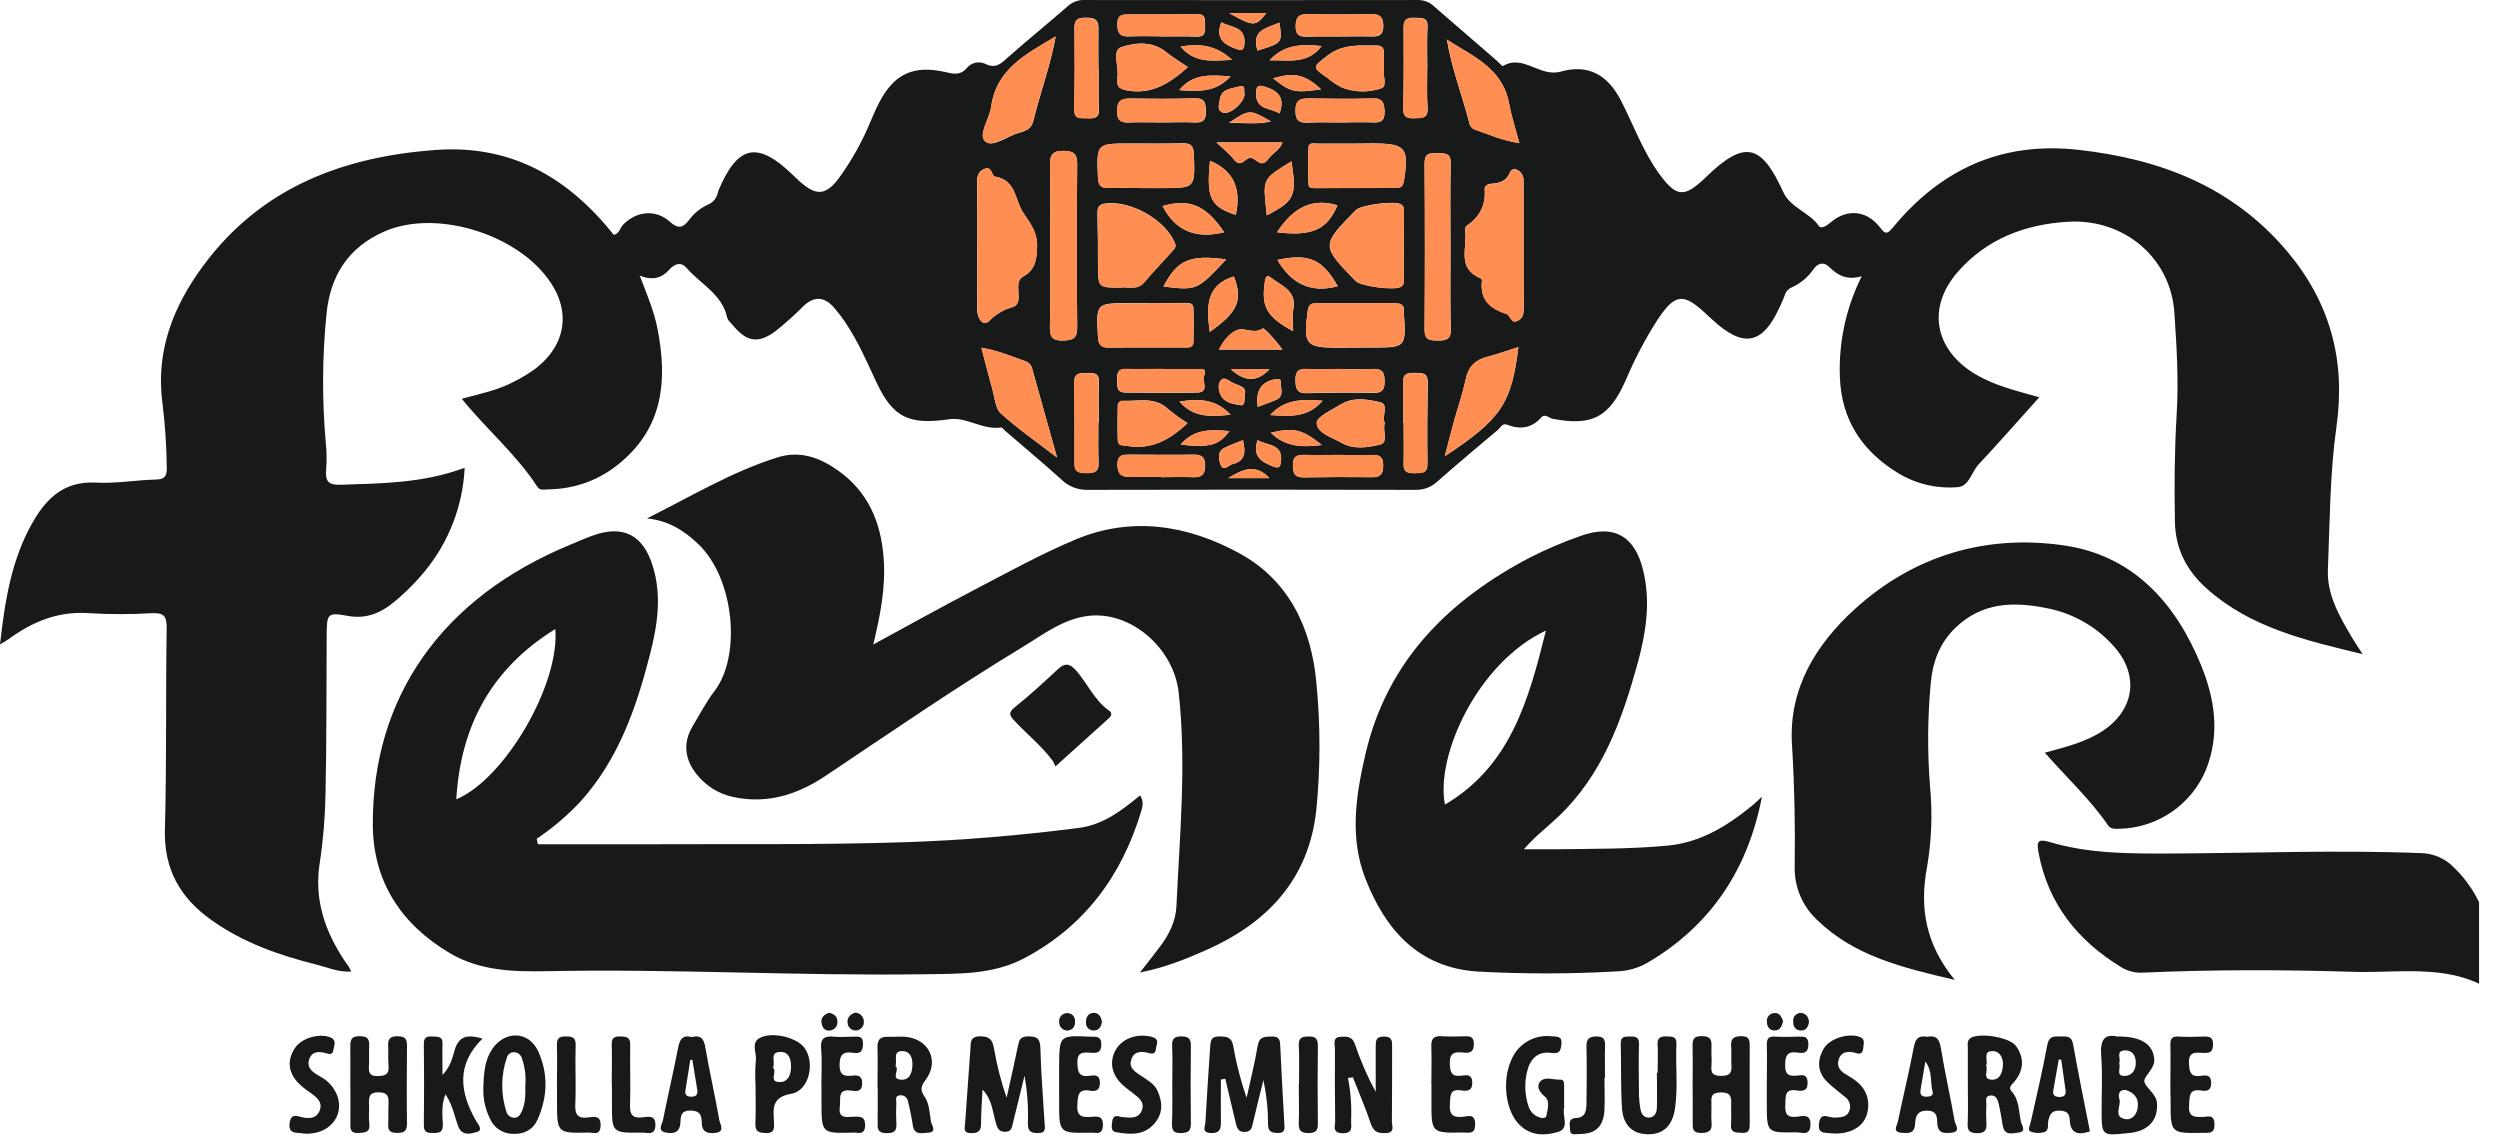 <svg width="88" height="40" viewBox="0 0 88 40" fill="none" xmlns="http://www.w3.org/2000/svg">
<g clip-path="url(#clip0)">
<path d="M0 22.686C0.177 21.106 0.413 19.65 1.177 18.34C1.67 17.495 2.296 16.931 3.375 16.988C4.073 17.026 4.784 16.898 5.482 16.88C5.792 16.873 5.874 16.771 5.871 16.474C5.863 15.698 5.81 14.922 5.713 14.151C5.483 12.339 6.105 10.771 7.154 9.354C9.183 6.607 12.055 5.516 15.346 5.278C18.004 5.085 20.008 6.26 21.605 8.267C21.799 8.229 21.822 8.034 21.924 7.92C22.395 7.423 23.086 7.356 23.588 7.812C23.866 8.066 24.051 8.018 24.252 7.748C24.421 7.513 24.649 7.326 24.913 7.206C24.996 7.174 25.071 7.122 25.131 7.055C25.191 6.988 25.234 6.908 25.258 6.821C25.265 6.784 25.274 6.748 25.287 6.713C25.962 5.103 26.66 4.953 27.901 6.151C27.991 6.239 28.081 6.328 28.177 6.41C28.737 6.9 29.072 6.876 29.523 6.278C29.979 5.652 30.357 4.974 30.65 4.257C30.75 4.026 30.85 3.792 30.968 3.57C31.488 2.595 32.167 2.289 33.252 2.531C33.536 2.594 33.794 2.677 34.035 2.39C34.112 2.298 34.218 2.234 34.336 2.208C34.453 2.183 34.576 2.197 34.685 2.248C35.042 2.426 35.227 2.248 35.465 2.031C36.158 1.417 36.885 0.829 37.587 0.217C37.746 0.07 37.957 -0.008 38.173 0.001C42.093 0.006 46.013 0.006 49.932 0.001C50.146 0.004 50.35 0.091 50.5 0.243C51.222 0.87 51.947 1.492 52.668 2.118C52.749 2.188 52.874 2.334 52.901 2.324C53.623 1.895 54.202 2.73 54.94 2.52C55.915 2.244 56.605 2.642 57.07 3.563C57.504 4.412 57.829 5.318 58.39 6.098C59.008 6.953 59.287 6.974 60.05 6.234C61.394 4.933 61.992 5.041 62.767 6.754C63.023 7.317 63.684 7.466 64.026 7.955C64.109 8.073 64.305 7.942 64.442 7.825C65.013 7.339 65.704 7.401 66.169 7.996C66.349 8.225 66.409 8.275 66.621 8.018C68.315 5.963 70.448 4.974 73.148 5.273C76.027 5.591 78.568 6.561 80.495 8.832C82.013 10.63 82.576 12.663 82.243 15.022C82.01 16.677 82.011 18.367 81.942 20.043C81.905 20.927 82.338 21.674 82.77 22.408C82.878 22.59 82.995 22.764 83.165 23.027C81.15 22.538 79.228 22.099 77.687 20.727C76.976 20.095 76.577 19.337 76.557 18.368C76.532 17.105 76.543 15.844 76.619 14.583C76.691 13.39 76.619 12.204 76.538 11.014C76.416 9.087 74.778 7.697 72.818 7.805C71.301 7.888 69.951 8.397 68.928 9.555C67.805 10.825 68.091 12.326 69.561 13.188C70.237 13.584 70.991 13.758 71.782 13.984C71.049 14.798 70.362 15.583 69.65 16.344C69.397 16.614 69.315 17.118 68.911 17.148C68.165 17.209 67.42 17.029 66.784 16.636C65.538 15.864 64.812 14.769 64.763 13.263C64.718 12.038 64.983 10.82 65.534 9.724C65.006 9.876 64.684 9.689 64.39 9.399C64.201 9.209 63.995 9.254 63.841 9.468C63.647 9.754 63.377 9.98 63.061 10.119C63.003 10.145 62.952 10.183 62.91 10.231C62.868 10.279 62.838 10.335 62.821 10.396C62.782 10.515 62.725 10.629 62.674 10.745C62.061 12.133 61.384 12.275 60.275 11.253C60.209 11.192 60.141 11.132 60.076 11.07C59.249 10.29 58.96 10.321 58.324 11.287C57.899 11.957 57.53 12.661 57.222 13.391C56.644 14.692 56.048 15.004 54.66 14.743C54.528 14.718 54.383 14.55 54.26 14.688C53.909 15.081 53.507 15.129 53.036 14.945C52.889 14.887 52.819 15.053 52.732 15.126C52.015 15.729 51.297 16.331 50.593 16.951C50.49 17.048 50.368 17.124 50.236 17.174C50.103 17.224 49.962 17.247 49.82 17.243C45.973 17.233 42.126 17.233 38.279 17.243C38.11 17.247 37.942 17.217 37.785 17.155C37.628 17.093 37.485 17.001 37.365 16.883C36.709 16.291 36.031 15.724 35.363 15.149C35.321 15.114 35.276 15.04 35.241 15.048C34.599 15.145 34.015 14.671 33.435 14.755C32.026 14.959 31.443 14.733 30.843 13.441C30.508 12.72 30.193 11.995 29.745 11.333C29.625 11.154 29.494 10.984 29.352 10.822C29.015 10.44 28.66 10.415 28.281 10.776C27.975 11.083 27.653 11.372 27.315 11.643C26.697 12.111 26.287 12.044 25.788 11.439C25.718 11.356 25.617 11.275 25.597 11.179C25.418 10.352 24.66 10.001 24.169 9.433C23.97 9.203 23.746 9.285 23.567 9.485C23.3 9.785 22.981 9.888 22.519 9.701C22.775 10.372 23.027 10.961 23.148 11.589C23.491 13.365 23.357 15.013 21.847 16.277C21.142 16.88 20.247 17.216 19.319 17.224C19.182 17.224 19.011 17.284 18.917 17.138C18.181 15.999 17.135 15.125 16.255 14.037C16.905 13.86 17.521 13.736 18.077 13.443C18.351 13.308 18.613 13.148 18.86 12.967C19.958 12.112 20.108 10.889 19.267 9.783C18.056 8.179 15.302 7.383 13.55 8.14C12.271 8.691 11.618 9.699 11.491 11.074C11.342 12.566 11.334 14.068 11.466 15.562C11.501 15.886 11.505 16.212 11.48 16.537C11.445 16.93 11.555 17.079 11.978 17.063C13.44 17.016 14.905 17.008 16.356 16.466C16.293 17.811 15.793 19.099 14.932 20.134C14.667 20.454 14.377 20.752 14.065 21.026C13.546 21.49 13.002 21.825 12.222 21.676C11.519 21.546 11.504 21.617 11.499 22.365C11.487 24.225 11.499 26.085 11.458 27.945C11.445 28.758 11.378 29.568 11.255 30.371C11.049 31.672 11.442 32.79 12.143 33.84C12.182 33.9 12.23 33.949 12.269 34.015C12.308 34.081 12.316 34.108 12.362 34.2C11.9 34.224 11.51 34.048 11.11 33.946C9.809 33.621 8.557 33.178 7.448 32.391C6.339 31.604 5.766 30.6 5.805 29.193C5.87 26.829 5.829 24.462 5.867 22.097C5.873 21.647 5.728 21.569 5.325 21.585C4.603 21.628 3.879 21.628 3.157 21.585C2.064 21.502 1.144 21.875 0.294 22.505C0.23 22.548 0.154 22.591 0 22.686ZM50.924 1.391L50.89 1.357L50.93 1.386C51.09 2.385 51.46 3.327 51.713 4.302C51.719 4.356 51.738 4.407 51.77 4.451C51.801 4.495 51.843 4.53 51.892 4.553C52.389 4.719 52.867 4.949 53.481 5.036C53.343 4.515 53.197 4.073 53.112 3.619C52.88 2.385 51.816 1.97 50.924 1.391ZM37.163 1.283C36.155 1.887 35.068 2.41 34.887 3.776C34.829 4.196 34.422 4.739 34.679 4.977C34.935 5.216 35.454 4.788 35.863 4.678C36.094 4.616 36.306 4.538 36.373 4.26C36.615 3.26 36.982 2.295 37.161 1.28L37.187 1.265L37.163 1.283ZM34.398 8.591C34.398 9.366 34.398 10.14 34.398 10.915C34.398 11.193 34.599 11.519 34.814 11.299C35.043 11.064 35.33 10.895 35.647 10.808C35.881 10.734 35.856 10.499 35.847 10.3C35.839 10.083 35.797 9.855 36.031 9.723C36.45 9.488 36.494 9.115 36.504 8.676C36.514 8.187 36.287 7.889 36.023 7.503C35.714 7.049 35.783 6.344 35.019 6.217C34.895 6.198 34.926 5.84 34.65 5.946C34.398 6.044 34.39 6.259 34.391 6.488C34.4 7.186 34.398 7.889 34.398 8.591ZM53.631 8.661C53.631 7.902 53.631 7.143 53.631 6.384C53.638 6.304 53.621 6.223 53.582 6.151C53.544 6.08 53.486 6.021 53.415 5.982C53.392 5.967 53.365 5.958 53.338 5.955C53.311 5.951 53.283 5.955 53.257 5.964C53.231 5.973 53.208 5.989 53.189 6.008C53.17 6.028 53.156 6.052 53.148 6.079C53.023 6.373 52.787 6.452 52.498 6.466C52.389 6.466 52.25 6.54 52.26 6.649C52.31 7.22 52.086 7.64 51.62 7.95C51.578 7.979 51.57 8.087 51.578 8.155C51.645 8.729 51.288 9.441 52.096 9.781C52.127 9.792 52.171 9.834 52.168 9.855C52.079 10.532 52.44 10.862 53.035 11.048C53.173 11.09 53.171 11.416 53.435 11.283C53.63 11.183 53.635 11.005 53.635 10.819C53.629 10.104 53.631 9.382 53.631 8.661ZM36.965 8.673C36.965 9.609 36.978 10.547 36.958 11.485C36.951 11.838 37.015 11.999 37.424 11.986C37.786 11.976 37.922 11.902 37.918 11.512C37.899 9.601 37.899 7.69 37.918 5.779C37.918 5.423 37.803 5.317 37.454 5.31C37.076 5.304 36.952 5.428 36.96 5.807C36.983 6.764 36.965 7.719 36.965 8.673ZM49.413 8.621C49.413 8.261 49.413 7.9 49.413 7.537C49.413 7.417 49.45 7.282 49.316 7.194C49.106 7.057 47.907 7.207 47.724 7.397C46.502 8.64 46.502 8.64 47.718 9.89C47.905 10.082 49.09 10.23 49.313 10.095C49.453 10.009 49.409 9.878 49.41 9.756C49.417 9.381 49.413 8.998 49.416 8.623L49.413 8.621ZM39.44 10.123C39.698 10.081 40.02 10.232 40.268 9.945C40.583 9.577 40.918 9.224 41.243 8.861C41.327 8.771 41.424 8.704 41.352 8.544C41.007 7.728 39.804 7.053 38.918 7.162C38.63 7.196 38.626 7.347 38.63 7.564C38.644 8.157 38.645 8.756 38.648 9.344C38.656 10.123 38.655 10.123 39.438 10.125L39.44 10.123ZM51.057 8.724C51.057 7.733 51.042 6.742 51.065 5.751C51.073 5.338 50.819 5.408 50.571 5.394C50.299 5.378 50.138 5.418 50.145 5.761C50.16 7.706 50.16 9.652 50.145 11.596C50.145 11.971 50.326 11.985 50.61 11.986C50.894 11.988 51.078 11.959 51.068 11.586C51.042 10.633 51.057 9.678 51.057 8.724ZM47.731 5.054C47.281 5.054 46.83 5.054 46.38 5.054C46.263 5.054 46.072 5.007 46.062 5.163C46.037 5.612 46.037 6.062 46.062 6.511C46.068 6.631 46.232 6.62 46.337 6.62C47.274 6.62 48.21 6.612 49.147 6.611C49.319 6.611 49.388 6.55 49.418 6.367C49.605 5.204 49.483 5.049 48.326 5.048L47.731 5.054ZM47.731 12.234H48.273C49.495 12.234 49.495 12.234 49.417 11.03C49.415 11.012 49.415 10.994 49.417 10.976C49.446 10.728 49.308 10.676 49.092 10.676C48.176 10.676 47.26 10.676 46.344 10.676C46.156 10.676 46.062 10.72 46.032 10.939C45.873 12.145 45.949 12.24 47.139 12.24L47.731 12.234ZM40.383 10.672H39.732C38.573 10.672 38.582 10.672 38.648 11.857C38.663 12.136 38.757 12.237 39.031 12.234C39.914 12.222 40.798 12.234 41.682 12.228C41.823 12.228 42 12.251 42.008 12.043C42.02 11.647 42.021 11.249 42.008 10.85C42.001 10.646 41.828 10.663 41.682 10.663L40.383 10.672ZM40.313 6.62H40.906C42.08 6.62 42.067 6.62 42.024 5.427C42.012 5.102 41.892 5.036 41.603 5.043C40.992 5.061 40.38 5.05 39.768 5.051C38.592 5.051 38.6 5.051 38.647 6.236C38.658 6.51 38.732 6.627 39.018 6.616C39.448 6.613 39.881 6.62 40.313 6.62ZM53.448 12.217C53.07 12.337 52.721 12.466 52.364 12.556C51.937 12.664 51.691 12.897 51.595 13.344C51.486 13.87 51.302 14.382 51.161 14.902C51.061 15.262 50.972 15.624 50.861 16.058C52.839 14.75 53.204 14.208 53.448 12.217ZM37.208 16.104C36.882 14.956 36.614 13.972 36.335 12.99C36.322 12.928 36.293 12.87 36.251 12.821C36.209 12.773 36.155 12.736 36.095 12.714C35.61 12.55 35.137 12.337 34.545 12.24C34.685 12.772 34.802 13.239 34.932 13.7C35.016 13.993 35.034 14.372 35.229 14.551C35.805 15.078 36.454 15.524 37.208 16.104ZM48.715 2.482C48.715 2.24 48.715 2.06 48.715 1.879C48.715 1.714 48.669 1.604 48.474 1.603C47.866 1.603 47.263 1.539 46.726 1.958C46.19 2.378 46.173 2.352 46.742 2.754C46.895 2.879 47.061 2.988 47.236 3.079C47.675 3.249 48.161 3.261 48.608 3.113C48.85 3.046 48.672 2.66 48.715 2.482ZM48.746 14.89C48.616 14.665 48.92 14.235 48.564 14.153C48.13 14.054 47.631 13.969 47.203 14.231C46.883 14.427 46.336 14.677 46.347 14.888C46.359 15.247 46.889 15.392 47.219 15.584C47.638 15.828 48.148 15.756 48.584 15.646C48.889 15.57 48.651 15.166 48.746 14.89ZM41.798 14.89C41.562 14.743 41.335 14.58 41.121 14.402C40.648 13.951 40.075 14.131 39.532 14.108C39.509 14.105 39.486 14.106 39.464 14.112C39.443 14.119 39.422 14.129 39.405 14.144C39.387 14.158 39.373 14.176 39.362 14.197C39.352 14.217 39.346 14.239 39.345 14.262C39.338 14.675 39.332 15.089 39.345 15.502C39.352 15.706 39.533 15.669 39.67 15.693C40.508 15.841 41.167 15.494 41.798 14.896V14.89ZM41.811 2.358C41.529 2.165 41.277 2.022 41.059 1.84C40.566 1.431 39.952 1.499 39.472 1.658C39.118 1.775 39.401 2.365 39.332 2.742C39.332 2.759 39.332 2.778 39.332 2.796C39.297 3.08 39.449 3.146 39.705 3.189C40.553 3.328 41.182 2.927 41.811 2.364V2.358ZM38.668 14.858H38.679C38.679 14.392 38.664 13.925 38.684 13.459C38.697 13.133 38.512 13.121 38.273 13.127C38.035 13.132 37.806 13.11 37.812 13.473C37.829 14.424 37.827 15.376 37.825 16.327C37.825 16.642 38.025 16.652 38.259 16.652C38.493 16.652 38.681 16.624 38.671 16.311C38.651 15.834 38.662 15.348 38.662 14.863L38.668 14.858ZM38.682 2.43H38.666C38.666 1.943 38.659 1.454 38.666 0.971C38.666 0.664 38.486 0.622 38.242 0.622C37.998 0.622 37.821 0.64 37.824 0.961C37.834 1.916 37.837 2.871 37.813 3.826C37.803 4.212 38.041 4.151 38.27 4.161C38.499 4.171 38.703 4.17 38.685 3.836C38.661 3.373 38.676 2.905 38.676 2.435L38.682 2.43ZM49.397 14.871H49.41C49.41 15.356 49.421 15.847 49.41 16.327C49.401 16.652 49.592 16.661 49.829 16.652C50.065 16.643 50.253 16.66 50.248 16.327C50.237 15.375 50.241 14.423 50.258 13.469C50.264 13.102 50.041 13.13 49.796 13.125C49.551 13.119 49.378 13.143 49.394 13.466C49.409 13.941 49.392 14.409 49.392 14.876L49.397 14.871ZM50.243 2.405C50.243 1.918 50.225 1.429 50.249 0.946C50.267 0.599 50.048 0.636 49.831 0.626C49.596 0.614 49.407 0.626 49.41 0.951C49.419 1.906 49.417 2.861 49.397 3.815C49.391 4.128 49.539 4.171 49.794 4.159C50.049 4.147 50.269 4.181 50.253 3.812C50.222 3.35 50.237 2.881 50.237 2.413L50.243 2.405ZM47.187 12.991C46.791 12.991 46.395 13.008 46 12.991C45.697 12.975 45.598 13.079 45.6 13.385C45.602 13.691 45.658 13.853 46.012 13.842C46.784 13.819 47.558 13.816 48.33 13.83C48.633 13.837 48.738 13.745 48.738 13.436C48.738 13.127 48.669 12.969 48.319 12.993C47.944 13.009 47.564 12.991 47.187 12.991ZM47.126 4.31C47.523 4.31 47.921 4.293 48.319 4.31C48.615 4.326 48.747 4.247 48.736 3.925C48.725 3.628 48.679 3.455 48.319 3.466C47.579 3.488 46.838 3.478 46.099 3.466C45.789 3.466 45.602 3.492 45.601 3.9C45.6 4.307 45.791 4.333 46.1 4.316C46.439 4.298 46.783 4.311 47.126 4.31ZM40.854 4.31C41.251 4.31 41.648 4.292 42.047 4.31C42.352 4.327 42.455 4.228 42.447 3.916C42.438 3.604 42.408 3.447 42.042 3.46C41.283 3.486 40.525 3.479 39.772 3.468C39.458 3.468 39.327 3.555 39.322 3.902C39.317 4.262 39.471 4.327 39.777 4.311C40.133 4.294 40.494 4.31 40.854 4.31ZM40.94 12.989C40.506 12.989 40.073 13.002 39.639 12.989C39.352 12.977 39.314 13.128 39.324 13.357C39.336 13.573 39.275 13.818 39.613 13.819C40.46 13.819 41.306 13.843 42.152 13.819C42.572 13.805 42.307 13.432 42.383 13.234C42.491 12.943 42.274 12.999 42.125 12.998C41.734 12.987 41.337 12.989 40.94 12.989ZM47.142 16.014C46.728 16.014 46.315 16.021 45.904 16.014C45.644 16.007 45.505 16.071 45.51 16.371C45.51 16.65 45.566 16.81 45.892 16.805C46.699 16.79 47.507 16.79 48.315 16.798C48.6 16.798 48.683 16.675 48.688 16.408C48.694 16.142 48.617 16.006 48.326 16.016C47.932 16.023 47.537 16.014 47.142 16.014ZM40.854 1.278V1.285C41.268 1.285 41.682 1.27 42.095 1.291C42.421 1.307 42.421 1.149 42.421 0.895C42.421 0.641 42.428 0.487 42.104 0.496C41.33 0.515 40.556 0.507 39.781 0.509C39.54 0.509 39.328 0.491 39.331 0.86C39.331 1.205 39.46 1.299 39.776 1.282C40.133 1.263 40.493 1.278 40.854 1.278ZM47.132 1.285C47.51 1.285 47.891 1.275 48.267 1.285C48.547 1.295 48.7 1.229 48.694 0.899C48.687 0.587 48.562 0.496 48.269 0.5C47.531 0.513 46.791 0.514 46.053 0.5C45.734 0.494 45.61 0.589 45.608 0.928C45.608 1.284 45.792 1.296 46.051 1.291C46.411 1.279 46.771 1.285 47.132 1.285ZM40.867 16.79V16.795C41.245 16.795 41.626 16.781 42.001 16.795C42.299 16.809 42.414 16.699 42.421 16.396C42.427 16.094 42.301 15.996 42.008 16.002C41.27 16.015 40.532 16.002 39.794 16.002C39.548 16.002 39.333 15.986 39.336 16.351C39.336 16.687 39.473 16.798 39.789 16.784C40.144 16.78 40.504 16.79 40.867 16.79ZM43.165 9.13C41.87 8.96 41.449 9.147 40.953 10.086C42.134 10.227 42.134 10.227 43.162 9.13H43.165ZM43.092 8.175C42.441 7.216 41.869 6.983 40.924 7.253C41.374 8.131 42.102 8.42 43.088 8.175H43.092ZM47.089 10.075C46.547 9.12 46.077 8.914 44.965 9.149C45.447 9.973 46.13 10.337 47.086 10.075H47.089ZM44.954 8.176C46.187 8.328 46.719 8.081 47.079 7.227C46.127 6.938 45.48 7.372 44.951 8.176H44.954ZM42.587 11.682C43.581 10.983 43.754 10.557 43.434 9.731C42.439 10.036 42.464 10.815 42.584 11.682H42.587ZM42.593 5.66C42.462 6.975 42.6 7.265 43.501 7.564C43.686 6.695 43.469 6.022 42.59 5.66H42.593ZM45.465 5.676C44.38 6.347 44.461 6.274 44.592 7.582C45.578 7.061 45.645 6.913 45.461 5.676H45.465ZM45.149 5.013H42.818C43.068 5.252 43.275 5.404 43.424 5.602C43.685 5.945 43.831 5.552 44.013 5.553C44.214 5.553 44.384 5.96 44.646 5.593C44.786 5.394 45.043 5.291 45.146 5.013H45.149ZM45.519 11.655C45.519 11.378 45.479 11.127 45.525 10.896C45.66 10.227 45.1 10.063 44.733 9.77C44.568 9.639 44.541 9.796 44.521 9.936C44.394 10.802 44.582 11.15 45.515 11.655H45.519ZM45.14 12.305C44.933 12.004 44.499 11.527 44.451 11.56C44.154 11.766 43.832 11.541 43.595 11.602C43.357 11.662 43.066 11.965 42.911 12.305H45.14ZM44.692 2.123C45.373 2.107 46.024 2.275 46.521 1.621C45.854 1.558 45.234 1.538 44.688 2.124L44.692 2.123ZM43.317 14.6C42.792 14.033 42.191 14.032 41.519 14.135C42.034 14.729 42.651 14.659 43.317 14.6ZM46.504 3.144C45.934 2.622 45.564 2.537 44.812 2.757C45.443 3.253 45.556 3.275 46.504 3.144ZM41.558 15.65C42.577 15.768 42.915 15.67 43.276 15.175C42.666 15.127 42.053 15.068 41.558 15.65ZM46.53 15.663C45.821 15.104 45.561 15.046 44.735 15.23C45.227 15.726 45.831 15.757 46.53 15.663ZM46.555 14.107C45.846 14.048 45.226 14.046 44.712 14.61C45.376 14.646 46.01 14.731 46.555 14.107ZM43.312 2.69C42.633 2.642 42.005 2.571 41.507 3.173C42.168 3.214 42.787 3.266 43.312 2.69ZM43.372 2.109C42.798 1.579 42.214 1.526 41.559 1.639C42.049 2.235 42.67 2.137 43.372 2.109ZM42.991 0.782C42.774 1.344 43.074 1.563 43.513 1.722C43.742 1.804 43.794 1.74 43.806 1.521C43.841 0.914 43.317 0.976 42.991 0.782ZM43.822 13.858C43.892 13.583 43.537 13.573 43.328 13.438C43.219 13.371 43.082 13.272 42.989 13.369C42.855 13.505 42.891 13.727 42.954 13.877C43.076 14.173 43.394 14.217 43.664 14.263C43.836 14.293 43.794 14.093 43.822 13.858ZM43.808 3.313C43.776 3.226 43.857 2.97 43.641 3.039C43.379 3.124 42.991 3.106 42.939 3.504C42.921 3.652 42.805 3.889 43.057 3.967C43.308 4.045 43.802 3.603 43.808 3.313ZM44.264 1.779C45.144 1.512 45.144 1.512 45.034 0.795C44.62 0.995 44.032 1.026 44.264 1.779ZM44.273 14.322C44.495 14.238 44.713 14.165 44.924 14.072C45.219 13.94 45.068 13.671 45.086 13.459C45.096 13.35 45.017 13.329 44.905 13.35C44.413 13.423 44.183 13.751 44.273 14.322ZM43.751 15.493C43.505 15.594 43.301 15.666 43.109 15.759C42.849 15.886 42.892 16.144 42.956 16.331C43.058 16.637 43.248 16.369 43.39 16.331C43.839 16.231 43.852 15.911 43.751 15.493ZM45.038 3.995C45.241 3.443 44.994 3.199 44.539 3.057C44.316 2.988 44.221 2.994 44.214 3.274C44.197 3.884 44.723 3.785 45.038 3.995ZM44.269 15.492C44.068 16.054 44.402 16.258 44.816 16.421C44.999 16.493 45.067 16.457 45.09 16.254C45.166 15.594 44.593 15.695 44.269 15.492ZM44.688 16.831C44.19 16.308 43.753 16.518 43.227 16.831H44.688ZM43.267 0.462C44.134 0.946 44.194 0.943 44.573 0.462H43.267ZM43.322 12.997C43.836 13.455 44.257 13.45 44.688 12.997H43.322ZM43.275 4.325C43.824 4.325 44.25 4.386 44.734 4.277C43.986 3.844 43.986 3.844 43.275 4.316V4.325Z" fill="#181A19"/>
<path d="M18.935 29.718C20.171 29.718 21.407 29.718 22.644 29.718C25.712 29.703 28.783 29.746 31.848 29.646C33.882 29.58 35.917 29.405 37.943 29.147C38.821 29.039 39.46 28.55 40.13 27.998C40.264 28.201 40.225 28.367 40.175 28.54C39.493 30.817 38.186 32.6 36.056 33.728C34.941 34.319 33.709 34.276 32.511 34.293C28.107 34.358 23.705 34.098 19.302 34.185C18.101 34.209 16.906 34.185 15.833 33.55C14.126 32.54 13.136 31.04 13.123 29.043C13.1 24.508 15.58 21.03 20.061 19.179C20.326 19.07 20.588 18.949 20.86 18.854C21.934 18.463 22.641 18.829 22.979 19.93C23.299 20.974 23.145 22 22.882 23.025C22.397 24.925 21.762 26.755 20.407 28.242C19.951 28.726 19.442 29.156 18.89 29.526L18.935 29.718ZM16.061 28.135C17.773 27.424 19.714 24.075 19.546 22.142C17.316 23.524 16.219 25.517 16.061 28.135Z" fill="#181A19"/>
<path d="M22.773 18.249C24.29 17.49 25.744 16.61 27.367 16.1C28.169 15.849 28.863 16.111 29.503 16.565C30.553 17.308 31.003 18.369 31.103 19.62C31.185 20.638 30.995 21.622 30.739 22.686C31.977 22.015 33.133 21.369 34.307 20.756C35.481 20.144 36.631 19.509 37.84 18.998C39.825 18.161 41.795 18.479 43.618 19.471C45.373 20.426 46.159 22.105 46.335 24.017C46.482 25.51 46.482 27.013 46.335 28.506C46.077 30.918 44.647 32.457 42.516 33.416C41.769 33.751 40.998 34.061 40.126 34.231C40.395 33.884 40.63 33.592 40.853 33.293C41.162 32.881 41.386 32.411 41.41 31.904C41.525 29.399 41.767 26.893 41.491 24.388C41.318 22.801 39.794 21.507 38.324 21.678C37.435 21.777 36.733 22.328 35.998 22.773C33.638 24.203 31.365 25.767 29.073 27.302C28.273 27.838 27.382 28.196 26.38 28.133C25.849 28.099 25.342 27.978 24.916 27.642C24.355 27.2 23.851 26.443 24.381 25.562C24.633 25.145 24.857 24.709 25.151 24.324C26.103 23.08 25.849 20.364 24.585 19.158C24.079 18.667 23.511 18.32 22.773 18.249Z" fill="#181A19"/>
<path d="M62.021 28.041C61.531 30.597 60.225 32.583 57.98 33.894C57.664 34.074 57.31 34.175 56.947 34.191C55.307 34.286 53.662 34.288 52.022 34.199C49.947 34.07 48.77 32.744 48.06 30.923C47.49 29.456 47.734 27.955 48.075 26.499C48.844 23.247 51.002 21.116 53.872 19.615C54.435 19.331 55.015 19.083 55.61 18.874C56.809 18.433 57.561 18.862 57.85 20.122C58.104 21.206 57.938 22.275 57.65 23.328C57.096 25.345 56.401 27.293 54.823 28.774C54.448 29.128 54.034 29.439 53.641 29.894C54.025 29.894 54.408 29.894 54.791 29.894C56.092 29.877 57.393 29.887 58.685 29.767C59.869 29.659 60.823 29.061 61.711 28.328C61.821 28.238 61.919 28.136 62.021 28.041ZM54.417 22.196C52.032 23.307 50.523 26.58 50.862 28.322C53.17 26.962 53.81 24.642 54.417 22.196Z" fill="#181A19"/>
<path d="M71.978 26.495C72.719 26.289 73.419 26.125 74.024 25.722C75.12 24.994 75.305 23.794 74.447 22.795C73.816 22.064 72.954 21.571 72.004 21.399C70.868 21.176 69.784 21.202 68.861 22.069C68.287 22.611 68.036 23.268 67.964 24.033C67.85 25.237 67.841 26.448 67.935 27.654C68.028 28.608 67.994 29.57 67.833 30.515C67.563 31.939 67.774 33.236 68.808 34.492C66.946 34.058 65.261 33.651 63.949 32.37C63.693 32.127 63.491 31.833 63.357 31.506C63.224 31.18 63.161 30.828 63.173 30.475C63.194 29.05 63.165 27.629 63.077 26.202C62.959 24.259 63.9 22.709 65.274 21.454C67.353 19.555 69.89 18.804 72.636 19.196C75.076 19.544 76.586 21.215 77.486 23.436C77.964 24.615 78.145 25.84 77.658 27.074C77.408 27.687 76.983 28.213 76.435 28.586C75.888 28.96 75.243 29.164 74.581 29.173C74.434 29.173 74.299 29.191 74.197 29.044C73.568 28.128 72.746 27.37 71.978 26.495Z" fill="#181A19"/>
<path d="M88.053 35.111C86.444 33.851 84.599 34.264 82.85 34.209C80.379 34.131 77.905 34.127 75.433 34.237C75.162 34.253 74.893 34.185 74.662 34.043C73.131 33.105 72.091 31.814 71.755 30.008C71.679 29.601 71.744 29.519 72.167 29.645C73.514 30.045 74.91 30.048 76.299 30.044C79.277 30.033 82.255 29.912 85.234 30.03C85.665 30.042 86.074 30.222 86.374 30.532C87.327 31.439 87.664 32.633 87.929 33.859C88.03 34.268 88.072 34.69 88.053 35.111Z" fill="#181A19"/>
<path d="M34.585 38.352C34.566 38.755 34.532 39.158 34.533 39.562C34.533 39.838 34.41 39.887 34.168 39.887C33.894 39.879 33.96 39.709 33.971 39.554L34.159 36.912C34.175 36.703 34.136 36.489 34.485 36.479C34.804 36.472 34.93 36.577 34.984 36.884C35.086 37.48 35.236 38.068 35.432 38.64C35.568 38.031 35.709 37.424 35.833 36.813C35.872 36.615 35.916 36.488 36.158 36.482C36.455 36.474 36.612 36.519 36.621 36.882C36.644 37.763 36.715 38.644 36.769 39.526C36.779 39.702 36.837 39.887 36.535 39.885C36.287 39.885 36.181 39.821 36.181 39.553C36.202 38.988 36.162 38.422 36.063 37.865C35.904 38.515 35.778 39.014 35.659 39.515C35.621 39.675 35.611 39.84 35.381 39.84C35.151 39.84 35.101 39.699 35.048 39.507C34.939 39.123 34.92 38.7 34.585 38.352Z" fill="#181A19"/>
<path d="M37.147 26.975C37.126 26.911 37.097 26.85 37.062 26.792C36.678 26.265 36.164 25.86 35.72 25.383C35.548 25.2 35.467 25.093 35.729 24.886C36.25 24.475 36.736 24.019 37.226 23.566C37.472 23.339 37.641 23.33 37.883 23.606C38.284 24.066 38.526 24.654 39.04 25.015C39.159 25.1 39.124 25.2 39.031 25.284C38.457 25.802 37.883 26.32 37.307 26.837C37.281 26.871 37.252 26.892 37.147 26.975Z" fill="#181A19"/>
<path d="M42.976 37.998C42.976 38.496 42.968 38.994 42.976 39.493C42.976 39.751 42.93 39.897 42.619 39.883C42.285 39.867 42.423 39.648 42.431 39.503C42.479 38.621 42.539 37.741 42.597 36.86C42.61 36.651 42.62 36.475 42.923 36.482C43.179 36.488 43.356 36.5 43.409 36.818C43.518 37.438 43.675 38.049 43.88 38.644C44.013 38.033 44.168 37.426 44.271 36.81C44.326 36.485 44.51 36.492 44.759 36.485C45.064 36.472 45.056 36.648 45.067 36.858C45.109 37.758 45.156 38.657 45.209 39.556C45.22 39.751 45.237 39.898 44.951 39.881C44.72 39.869 44.639 39.806 44.635 39.571C44.636 39.049 44.581 38.529 44.472 38.019C44.35 38.516 44.224 39.014 44.106 39.513C44.068 39.674 44.058 39.828 43.831 39.844C43.573 39.863 43.537 39.687 43.494 39.511C43.37 39 43.251 38.486 43.13 37.973L42.976 37.998Z" fill="#181A19"/>
<path d="M59.58 38.158C59.58 37.724 59.589 37.29 59.58 36.857C59.572 36.608 59.594 36.464 59.918 36.471C60.242 36.477 60.253 36.641 60.243 36.877C60.233 37.094 60.261 37.311 60.243 37.528C60.219 37.789 60.313 37.867 60.574 37.871C60.856 37.877 60.969 37.789 60.946 37.505C60.93 37.288 60.955 37.072 60.937 36.855C60.914 36.584 60.994 36.474 61.292 36.473C61.59 36.472 61.591 36.633 61.59 36.848C61.59 37.75 61.585 38.651 61.59 39.552C61.59 39.763 61.572 39.893 61.307 39.877C61.091 39.864 60.907 39.877 60.931 39.575C60.95 39.343 60.931 39.106 60.937 38.873C60.951 38.604 60.914 38.446 60.567 38.453C60.22 38.459 60.234 38.628 60.242 38.86C60.249 39.092 60.228 39.294 60.247 39.511C60.273 39.794 60.165 39.878 59.882 39.881C59.576 39.881 59.58 39.726 59.583 39.509C59.586 39.062 59.581 38.611 59.58 38.158Z" fill="#181A19"/>
<path d="M47.449 37.941C47.545 38.438 47.582 38.945 47.558 39.451C47.558 39.651 47.639 39.885 47.27 39.89C46.88 39.89 47.001 39.638 46.998 39.451C46.987 38.603 46.985 37.756 46.99 36.909C46.99 36.752 46.894 36.512 47.187 36.495C47.397 36.483 47.597 36.464 47.695 36.758C47.89 37.337 48.134 37.898 48.425 38.434C48.425 37.912 48.425 37.389 48.425 36.868C48.425 36.651 48.416 36.486 48.721 36.486C49.025 36.486 49.003 36.682 49.002 36.88C49.002 37.747 49.002 38.614 48.994 39.476C48.994 39.624 49.114 39.864 48.801 39.883C48.552 39.897 48.367 39.875 48.259 39.574C48.074 39.014 47.837 38.472 47.623 37.923L47.449 37.941Z" fill="#181A19"/>
<path d="M58.349 37.761C58.349 37.436 58.366 37.111 58.349 36.785C58.331 36.537 58.431 36.474 58.658 36.482C58.851 36.488 59.024 36.473 59.011 36.749C58.974 37.508 59.071 38.262 58.961 39.014C58.873 39.623 58.551 39.928 58.02 39.926C57.489 39.923 57.137 39.632 57.095 39.013C57.044 38.261 57.072 37.503 57.05 36.747C57.041 36.462 57.209 36.49 57.399 36.485C57.589 36.48 57.697 36.519 57.692 36.749C57.678 37.325 57.684 37.902 57.692 38.478C57.693 38.658 57.709 38.837 57.739 39.014C57.767 39.179 57.834 39.339 58.038 39.339C58.242 39.339 58.315 39.166 58.322 39.001C58.337 38.588 58.322 38.174 58.322 37.761H58.349Z" fill="#181A19"/>
<path d="M12.331 38.165C12.331 37.732 12.337 37.298 12.331 36.864C12.331 36.623 12.342 36.471 12.668 36.473C12.993 36.475 13.007 36.636 12.993 36.873C12.983 37.09 13.002 37.307 12.986 37.524C12.97 37.761 13.018 37.887 13.302 37.878C13.586 37.869 13.703 37.8 13.676 37.508C13.655 37.292 13.676 37.075 13.664 36.858C13.648 36.6 13.697 36.468 14.014 36.476C14.31 36.485 14.327 36.622 14.326 36.845C14.32 37.746 14.312 38.647 14.326 39.547C14.326 39.817 14.229 39.879 13.979 39.878C13.73 39.877 13.654 39.801 13.665 39.568C13.676 39.335 13.665 39.1 13.675 38.866C13.684 38.631 13.675 38.459 13.35 38.449C12.993 38.44 12.976 38.615 12.99 38.877C13.002 39.094 12.97 39.311 12.998 39.528C13.04 39.838 12.89 39.867 12.631 39.882C12.32 39.9 12.329 39.728 12.333 39.515C12.34 39.064 12.333 38.614 12.333 38.163L12.331 38.165Z" fill="#181A19"/>
<path d="M69.268 38.188C69.268 37.754 69.268 37.321 69.268 36.892C69.268 36.757 69.225 36.604 69.4 36.519C69.746 36.348 70.758 36.519 70.97 36.828C71.275 37.261 71.231 37.703 70.881 38.105C70.797 38.202 70.687 38.28 70.812 38.419C71.083 38.723 71.056 39.123 71.137 39.484C71.165 39.606 71.34 39.83 71.062 39.864C70.862 39.888 70.566 39.994 70.499 39.633C70.45 39.368 70.417 39.101 70.35 38.84C70.316 38.71 70.259 38.546 70.075 38.56C69.848 38.577 69.927 38.767 69.92 38.895C69.908 39.092 69.908 39.29 69.92 39.488C69.934 39.729 69.92 39.892 69.589 39.888C69.258 39.883 69.252 39.727 69.264 39.483C69.281 39.052 69.268 38.62 69.268 38.188ZM69.907 37.503C70.006 37.663 69.752 37.993 70.115 38.005C70.401 38.014 70.486 37.748 70.502 37.504C70.518 37.26 70.411 36.997 70.132 36.998C69.782 37 69.992 37.325 69.911 37.507L69.907 37.503Z" fill="#181A19"/>
<path d="M74.53 36.486C75.367 36.474 75.784 36.757 75.831 37.279C75.86 37.638 75.418 37.904 75.486 38.095C75.571 38.333 75.909 38.509 75.927 38.842C75.953 39.307 75.755 39.642 75.313 39.806C75.176 39.85 75.035 39.878 74.892 39.888C73.977 39.984 73.977 39.983 73.977 39.059C73.977 38.43 74.011 37.798 73.963 37.171C73.919 36.64 74.052 36.374 74.53 36.486ZM74.82 38.365C74.565 38.353 74.563 38.554 74.603 38.69C74.674 38.928 74.37 39.315 74.81 39.392C75.054 39.435 75.228 39.222 75.252 38.952C75.282 38.637 75.109 38.458 74.82 38.365ZM74.595 37.439C74.667 37.585 74.455 37.885 74.791 37.873C75.054 37.866 75.187 37.656 75.18 37.389C75.173 37.136 75.043 36.965 74.793 36.974C74.453 36.99 74.673 37.282 74.595 37.439Z" fill="#181A19"/>
<path d="M30.888 38.231C30.888 37.782 30.902 37.33 30.888 36.88C30.876 36.599 30.984 36.484 31.26 36.495C31.457 36.502 31.656 36.48 31.854 36.495C32.687 36.557 33.082 37.338 32.587 38.004C32.417 38.231 32.38 38.36 32.541 38.593C32.718 38.85 32.718 39.177 32.769 39.477C32.791 39.611 33.003 39.853 32.66 39.871C32.452 39.882 32.173 39.973 32.129 39.599C32.086 39.316 32.029 39.035 31.958 38.758C31.947 38.695 31.912 38.638 31.859 38.6C31.807 38.562 31.742 38.545 31.678 38.554C31.483 38.573 31.557 38.74 31.551 38.852C31.539 39.068 31.539 39.285 31.551 39.502C31.569 39.753 31.534 39.89 31.214 39.888C30.872 39.888 30.889 39.706 30.894 39.477C30.901 39.062 30.894 38.648 30.894 38.233L30.888 38.231ZM31.52 37.53C31.686 37.639 31.339 37.969 31.701 38.004C32.026 38.034 32.106 37.758 32.117 37.499C32.128 37.24 32.04 36.998 31.758 36.999C31.409 36.999 31.593 37.314 31.52 37.53Z" fill="#181A19"/>
<path d="M17.012 38.395C17.021 37.76 17.066 37.311 17.33 36.921C17.773 36.271 18.608 36.286 18.939 36.996C19.306 37.785 19.275 38.609 18.926 39.402C18.769 39.76 18.456 39.93 18.05 39.911C17.877 39.91 17.708 39.858 17.565 39.762C17.421 39.665 17.309 39.529 17.244 39.369C17.095 39.066 17.015 38.733 17.012 38.395ZM18.491 38.209C18.52 37.886 18.479 37.56 18.371 37.255C18.355 37.194 18.319 37.139 18.27 37.1C18.22 37.06 18.158 37.039 18.094 37.038C18.039 37.037 17.985 37.053 17.941 37.085C17.895 37.117 17.862 37.163 17.845 37.215C17.631 37.832 17.623 38.502 17.822 39.124C17.838 39.186 17.874 39.242 17.924 39.282C17.974 39.322 18.037 39.345 18.101 39.346C18.248 39.346 18.318 39.23 18.369 39.115C18.491 38.844 18.498 38.556 18.491 38.209Z" fill="#181A19"/>
<path d="M15.68 38.517C15.524 38.92 15.578 39.26 15.588 39.587C15.594 39.843 15.479 39.885 15.263 39.881C15.068 39.881 14.916 39.881 14.919 39.609C14.932 38.655 14.93 37.7 14.919 36.746C14.919 36.52 15.015 36.469 15.212 36.485C15.388 36.499 15.586 36.453 15.576 36.742C15.565 37.083 15.576 37.424 15.576 37.838C15.841 37.565 15.922 37.262 15.996 36.99C16.135 36.482 16.43 36.395 16.985 36.557C16.046 37.481 16.188 38.453 16.756 39.452C16.816 39.56 17.024 39.777 16.786 39.846C16.586 39.904 16.271 40.005 16.135 39.659C16 39.313 15.946 38.917 15.68 38.517Z" fill="#181A19"/>
<path d="M55.056 38.889C55.06 38.925 55.06 38.962 55.056 38.998C54.986 39.285 55.258 39.719 54.85 39.842C54.39 39.982 53.888 39.991 53.487 39.594C52.999 39.111 52.861 38.068 53.197 37.31C53.311 37.034 53.512 36.803 53.77 36.653C54.027 36.503 54.327 36.441 54.623 36.477C54.792 36.494 54.998 36.456 54.963 36.759C54.934 36.998 54.89 37.103 54.604 37.062C54.135 36.996 53.861 37.266 53.757 37.707C53.655 38.111 53.67 38.536 53.801 38.932C53.831 39.037 53.889 39.131 53.97 39.205C54.05 39.279 54.15 39.329 54.257 39.35C54.335 39.365 54.42 39.35 54.434 39.272C54.477 39.046 54.564 38.756 54.389 38.609C54.19 38.441 54.073 38.246 54.207 38.08C54.373 37.875 54.675 38.013 54.917 38.003C55.071 37.997 55.055 38.136 55.056 38.241C55.057 38.458 55.056 38.674 55.056 38.889Z" fill="#181A19"/>
<path d="M73.566 39.825C73.138 39.971 72.873 39.89 72.855 39.418C72.845 39.165 72.722 39.1 72.477 39.093C72.206 39.093 72.152 39.241 72.1 39.449C72.066 39.594 72.147 39.811 71.933 39.857C71.777 39.899 71.613 39.888 71.464 39.826C71.362 39.771 71.464 39.596 71.486 39.478C71.681 38.584 71.9 37.694 72.062 36.793C72.119 36.478 72.278 36.477 72.504 36.483C72.73 36.488 72.918 36.441 72.975 36.766C73.154 37.793 73.368 38.808 73.566 39.825ZM72.557 37.307L72.468 37.288C72.405 37.649 72.341 38.009 72.278 38.372C72.252 38.522 72.297 38.604 72.469 38.612C72.642 38.619 72.735 38.56 72.706 38.367C72.653 38.012 72.606 37.66 72.557 37.307Z" fill="#181A19"/>
<path d="M67.826 36.495C68.132 36.438 68.26 36.545 68.315 36.873C68.455 37.74 68.655 38.601 68.805 39.468C68.825 39.585 69.037 39.841 68.684 39.873C68.443 39.894 68.219 39.905 68.194 39.554C68.18 39.337 68.201 39.093 67.823 39.095C67.446 39.097 67.425 39.35 67.409 39.589C67.38 39.914 67.164 39.888 66.943 39.875C66.597 39.853 66.775 39.624 66.804 39.484C66.987 38.605 67.201 37.733 67.368 36.85C67.425 36.552 67.541 36.441 67.826 36.495ZM67.773 37.362C67.71 37.727 67.656 38.035 67.605 38.345C67.584 38.482 67.599 38.597 67.78 38.603C67.915 38.603 68.069 38.594 68.025 38.421C67.941 38.092 68.03 37.715 67.773 37.365V37.362Z" fill="#181A19"/>
<path d="M26.595 38.198C26.577 37.911 26.58 37.623 26.605 37.336C26.647 37.061 26.406 36.686 26.775 36.52C27.23 36.309 28.061 36.532 28.316 36.882C28.701 37.407 28.482 38.394 27.856 38.5C27.163 38.62 27.219 39.011 27.243 39.476C27.255 39.699 27.28 39.909 26.929 39.883C26.682 39.867 26.578 39.812 26.59 39.544C26.61 39.097 26.595 38.647 26.595 38.198ZM27.209 37.585C27.377 37.707 27.033 38.093 27.452 38.089C27.745 38.089 27.845 37.821 27.845 37.542C27.845 37.263 27.758 37.005 27.433 37.029C27.081 37.056 27.308 37.374 27.209 37.585Z" fill="#181A19"/>
<path d="M24.349 36.504C24.674 36.416 24.782 36.577 24.831 36.886C24.978 37.737 25.171 38.579 25.321 39.43C25.347 39.576 25.538 39.844 25.169 39.88C24.907 39.906 24.709 39.854 24.702 39.525C24.702 39.279 24.649 39.091 24.305 39.091C23.96 39.091 23.961 39.3 23.95 39.513C23.932 39.879 23.696 39.919 23.426 39.863C23.128 39.801 23.308 39.57 23.335 39.435C23.507 38.568 23.71 37.71 23.877 36.845C23.938 36.569 24.043 36.423 24.349 36.504ZM24.372 37.308H24.298C24.243 37.658 24.19 38.009 24.13 38.359C24.104 38.511 24.141 38.597 24.313 38.603C24.503 38.611 24.572 38.532 24.541 38.347C24.482 38.004 24.428 37.656 24.372 37.308Z" fill="#181A19"/>
<path d="M10.755 39.907C10.665 39.898 10.576 39.883 10.486 39.879C10.269 39.869 10.16 39.787 10.193 39.54C10.226 39.293 10.316 39.24 10.549 39.305C10.814 39.378 11.117 39.413 11.248 39.101C11.379 38.789 11.132 38.612 10.906 38.45C10.741 38.342 10.588 38.215 10.452 38.071C10.134 37.696 10.114 37.284 10.391 36.879C10.624 36.534 11.232 36.368 11.612 36.509C11.805 36.581 11.794 36.707 11.757 36.854C11.72 37 11.737 37.16 11.497 37.08C11.238 36.993 10.964 37.001 10.877 37.311C10.79 37.621 11.043 37.76 11.264 37.89C11.556 38.041 11.779 38.298 11.886 38.609C12.107 39.313 11.57 39.929 10.755 39.907Z" fill="#181A19"/>
<path d="M64.591 39.902C64.517 39.895 64.391 39.883 64.266 39.876C64.042 39.864 64.006 39.733 64.03 39.543C64.054 39.353 64.12 39.239 64.343 39.301C64.448 39.332 64.558 39.344 64.668 39.337C64.847 39.323 65.033 39.303 65.101 39.089C65.131 39.003 65.132 38.91 65.103 38.823C65.074 38.737 65.018 38.662 64.943 38.611C64.738 38.437 64.517 38.278 64.324 38.09C63.964 37.736 63.956 37.322 64.198 36.907C64.409 36.546 65.074 36.356 65.457 36.497C65.662 36.573 65.599 36.714 65.59 36.852C65.579 37.01 65.551 37.136 65.329 37.068C65.068 36.988 64.8 37.003 64.715 37.318C64.631 37.632 64.888 37.771 65.103 37.895C65.548 38.152 65.812 38.508 65.754 39.037C65.695 39.566 65.272 39.901 64.591 39.902Z" fill="#181A19"/>
<path d="M39.541 39.321C39.839 39.358 40.083 39.36 40.192 39.086C40.3 38.812 40.106 38.652 39.912 38.505C39.797 38.418 39.682 38.331 39.573 38.238C39.151 37.885 39.031 37.422 39.254 36.99C39.477 36.559 40.013 36.369 40.518 36.491C40.702 36.535 40.771 36.617 40.714 36.79C40.671 36.922 40.721 37.152 40.441 37.069C40.179 36.993 39.912 36.995 39.818 37.306C39.724 37.617 39.987 37.745 40.195 37.886C40.403 38.027 40.634 38.155 40.742 38.392C40.935 38.815 40.943 39.228 40.597 39.591C40.222 39.984 39.75 39.93 39.283 39.853C39.094 39.823 39.131 39.642 39.147 39.498C39.183 39.151 39.428 39.34 39.541 39.321Z" fill="#181A19"/>
<path d="M37.281 38.177C37.281 37.961 37.281 37.744 37.281 37.527C37.29 36.443 37.29 36.443 38.365 36.491C38.558 36.498 38.766 36.446 38.766 36.767C38.766 37.069 38.603 37.072 38.383 37.056C38.144 37.04 37.914 37.019 37.924 37.395C37.933 37.709 37.959 37.929 38.358 37.868C38.539 37.841 38.719 37.826 38.717 38.117C38.717 38.382 38.57 38.428 38.37 38.392C37.936 38.314 37.944 38.573 37.922 38.894C37.894 39.298 38.093 39.342 38.404 39.313C38.621 39.294 38.838 39.267 38.822 39.616C38.805 39.965 38.59 39.867 38.407 39.871C37.278 39.892 37.278 39.891 37.282 38.773C37.282 38.575 37.282 38.375 37.281 38.177Z" fill="#181A19"/>
<path d="M50.383 38.158C50.383 37.724 50.399 37.291 50.383 36.857C50.367 36.547 50.481 36.446 50.783 36.478C51.016 36.49 51.251 36.49 51.484 36.478C51.679 36.478 51.881 36.434 51.88 36.755C51.88 37.054 51.715 37.074 51.498 37.05C51.211 37.019 51.022 37.05 51.033 37.431C51.042 37.746 51.093 37.909 51.445 37.864C51.614 37.841 51.812 37.798 51.824 38.095C51.835 38.392 51.658 38.42 51.444 38.382C51.02 38.314 51.057 38.576 51.036 38.868C51.011 39.238 51.139 39.343 51.492 39.312C51.663 39.298 51.925 39.176 51.925 39.574C51.925 39.952 51.697 39.861 51.498 39.864C50.384 39.883 50.384 39.882 50.387 38.749V38.158H50.383Z" fill="#181A19"/>
<path d="M76.397 38.141C76.397 37.693 76.408 37.243 76.397 36.794C76.388 36.562 76.456 36.469 76.698 36.487C76.985 36.506 77.274 36.496 77.565 36.487C77.769 36.481 77.905 36.503 77.9 36.768C77.896 37.032 77.779 37.074 77.566 37.063C77.293 37.048 77.024 36.998 77.052 37.444C77.067 37.764 77.129 37.918 77.474 37.869C77.655 37.843 77.833 37.829 77.833 38.117C77.833 38.384 77.691 38.421 77.489 38.387C77.037 38.313 77.081 38.596 77.056 38.907C77.022 39.329 77.249 39.323 77.545 39.315C77.713 39.315 77.94 39.207 77.949 39.563C77.958 39.92 77.763 39.871 77.544 39.876C76.401 39.895 76.401 39.897 76.405 38.735C76.397 38.537 76.396 38.34 76.397 38.141Z" fill="#181A19"/>
<path d="M62.192 38.136C62.192 37.686 62.205 37.236 62.192 36.787C62.182 36.543 62.268 36.472 62.502 36.489C62.771 36.508 63.044 36.495 63.312 36.489C63.499 36.489 63.652 36.473 63.655 36.758C63.655 37.065 63.499 37.084 63.286 37.052C62.91 36.992 62.835 37.161 62.838 37.506C62.838 37.797 62.931 37.879 63.203 37.867C63.374 37.861 63.615 37.751 63.627 38.1C63.637 38.418 63.441 38.413 63.241 38.382C62.808 38.317 62.859 38.599 62.843 38.876C62.827 39.179 62.879 39.352 63.245 39.309C63.445 39.288 63.742 39.186 63.728 39.599C63.714 40.012 63.403 39.852 63.215 39.857C62.191 39.877 62.191 39.87 62.191 38.829V38.136H62.192Z" fill="#181A19"/>
<path d="M28.912 38.169C28.912 37.754 28.941 37.336 28.904 36.925C28.869 36.545 29.026 36.455 29.363 36.492C29.579 36.513 29.796 36.492 30.013 36.492C30.186 36.492 30.381 36.441 30.378 36.739C30.378 36.997 30.292 37.1 30.032 37.059C29.706 37.007 29.555 37.096 29.553 37.483C29.552 37.87 29.733 37.889 30.012 37.862C30.216 37.841 30.351 37.87 30.348 38.137C30.348 38.426 30.16 38.42 29.987 38.392C29.46 38.306 29.6 38.675 29.562 38.958C29.505 39.384 29.779 39.317 30.028 39.31C30.245 39.305 30.462 39.27 30.452 39.619C30.442 39.968 30.212 39.864 30.036 39.868C28.916 39.899 28.916 39.897 28.916 38.763V38.169H28.912Z" fill="#181A19"/>
<path d="M21.533 38.189C21.533 37.721 21.546 37.251 21.533 36.78C21.523 36.528 21.628 36.474 21.852 36.483C22.058 36.489 22.189 36.512 22.183 36.776C22.17 37.478 22.202 38.185 22.177 38.883C22.165 39.235 22.259 39.374 22.627 39.329C22.816 39.307 23.078 39.24 23.07 39.611C23.062 39.982 22.79 39.867 22.608 39.869C21.539 39.882 21.539 39.877 21.54 38.833V38.182L21.533 38.189Z" fill="#181A19"/>
<path d="M56.477 37.941C56.477 38.318 56.494 38.7 56.477 39.074C56.442 39.663 56.163 39.918 55.585 39.918C55.457 39.918 55.26 39.99 55.265 39.755C55.265 39.6 55.172 39.368 55.476 39.354C55.837 39.338 55.84 39.056 55.844 38.806C55.853 38.156 55.859 37.505 55.844 36.862C55.836 36.584 55.917 36.483 56.205 36.483C56.492 36.483 56.505 36.641 56.497 36.861C56.486 37.22 56.497 37.581 56.497 37.945L56.477 37.941Z" fill="#181A19"/>
<path d="M19.604 38.175C19.604 37.725 19.619 37.275 19.604 36.827C19.592 36.576 19.656 36.474 19.923 36.482C20.162 36.482 20.273 36.529 20.263 36.807C20.24 37.49 20.282 38.175 20.25 38.857C20.232 39.235 20.336 39.386 20.721 39.332C20.938 39.301 21.154 39.268 21.141 39.626C21.128 39.983 20.895 39.863 20.725 39.867C19.608 39.89 19.608 39.888 19.607 38.766C19.607 38.568 19.607 38.37 19.607 38.172L19.604 38.175Z" fill="#181A19"/>
<path d="M41.264 38.124C41.264 37.691 41.279 37.257 41.259 36.824C41.247 36.561 41.335 36.481 41.594 36.481C41.853 36.481 41.926 36.584 41.919 36.834C41.907 37.736 41.907 38.64 41.919 39.544C41.919 39.809 41.831 39.876 41.574 39.884C41.29 39.891 41.249 39.775 41.254 39.533C41.274 39.063 41.264 38.592 41.264 38.124Z" fill="#181A19"/>
<path d="M45.725 38.158C45.725 37.708 45.742 37.257 45.718 36.809C45.704 36.529 45.827 36.484 46.064 36.484C46.332 36.478 46.389 36.584 46.389 36.831C46.377 37.73 46.378 38.63 46.389 39.529C46.389 39.764 46.354 39.879 46.07 39.884C45.766 39.884 45.707 39.776 45.717 39.508C45.734 39.059 45.717 38.61 45.717 38.16L45.725 38.158Z" fill="#181A19"/>
<path d="M62.764 35.94C62.724 36.129 62.656 36.277 62.459 36.273C62.263 36.268 62.194 36.117 62.193 35.947C62.19 35.875 62.216 35.804 62.264 35.75C62.313 35.696 62.382 35.663 62.454 35.659C62.643 35.64 62.71 35.8 62.764 35.94Z" fill="#181A19"/>
<path d="M37.575 36.277C37.536 36.277 37.497 36.27 37.461 36.255C37.425 36.24 37.393 36.218 37.365 36.19C37.338 36.162 37.317 36.129 37.303 36.092C37.289 36.056 37.282 36.017 37.283 35.978C37.278 35.938 37.281 35.897 37.293 35.858C37.305 35.819 37.325 35.784 37.352 35.754C37.379 35.724 37.412 35.7 37.45 35.684C37.487 35.668 37.527 35.66 37.567 35.661C37.603 35.66 37.639 35.667 37.673 35.68C37.706 35.693 37.737 35.713 37.763 35.739C37.788 35.764 37.808 35.794 37.822 35.828C37.835 35.861 37.841 35.897 37.841 35.933C37.848 36.107 37.794 36.251 37.575 36.277Z" fill="#181A19"/>
<path d="M29.18 35.649C29.352 35.684 29.48 35.774 29.477 35.963C29.48 36.003 29.475 36.043 29.462 36.081C29.448 36.119 29.427 36.154 29.4 36.184C29.372 36.213 29.339 36.236 29.302 36.252C29.265 36.268 29.225 36.276 29.185 36.276C29.01 36.284 28.938 36.146 28.917 36C28.89 35.811 29.014 35.71 29.18 35.649Z" fill="#181A19"/>
<path d="M30.096 35.646C30.179 35.646 30.258 35.679 30.316 35.737C30.374 35.795 30.407 35.874 30.407 35.956C30.411 35.997 30.406 36.038 30.393 36.076C30.38 36.114 30.359 36.149 30.331 36.179C30.304 36.209 30.27 36.233 30.233 36.249C30.196 36.265 30.155 36.273 30.115 36.273C30.042 36.272 29.972 36.243 29.92 36.192C29.868 36.141 29.837 36.072 29.834 35.998C29.81 35.825 29.928 35.705 30.096 35.646Z" fill="#181A19"/>
<path d="M63.678 35.968C63.651 36.137 63.583 36.286 63.383 36.274C63.184 36.262 63.114 36.12 63.12 35.941C63.117 35.905 63.122 35.87 63.133 35.836C63.145 35.802 63.163 35.771 63.187 35.745C63.211 35.718 63.24 35.696 63.272 35.681C63.304 35.666 63.339 35.657 63.374 35.656C63.554 35.654 63.657 35.783 63.678 35.968Z" fill="#181A19"/>
<path d="M38.789 35.97C38.764 36.14 38.687 36.277 38.491 36.273C38.455 36.273 38.419 36.266 38.386 36.252C38.353 36.238 38.323 36.217 38.298 36.191C38.273 36.165 38.254 36.134 38.241 36.1C38.229 36.066 38.224 36.03 38.226 35.994C38.218 35.816 38.3 35.66 38.488 35.653C38.675 35.645 38.761 35.789 38.789 35.97Z" fill="#181A19"/>
<path d="M34.398 8.592C34.398 7.889 34.398 7.182 34.398 6.484C34.398 6.259 34.404 6.044 34.657 5.942C34.932 5.834 34.902 6.194 35.025 6.213C35.784 6.34 35.72 7.045 36.029 7.499C36.29 7.885 36.52 8.183 36.51 8.672C36.501 9.105 36.456 9.484 36.038 9.719C35.804 9.851 35.845 10.08 35.853 10.296C35.862 10.495 35.887 10.729 35.653 10.804C35.337 10.891 35.049 11.06 34.821 11.295C34.604 11.512 34.406 11.187 34.404 10.911C34.395 10.136 34.404 9.362 34.404 8.587L34.398 8.592Z" fill="#FF8E52"/>
<path d="M53.632 8.661C53.632 9.382 53.632 10.104 53.632 10.829C53.632 11.015 53.632 11.193 53.432 11.293C53.168 11.426 53.17 11.1 53.032 11.057C52.435 10.874 52.074 10.544 52.165 9.865C52.165 9.843 52.124 9.802 52.093 9.79C51.285 9.452 51.642 8.74 51.575 8.164C51.567 8.097 51.575 7.989 51.617 7.959C52.083 7.645 52.307 7.225 52.257 6.659C52.247 6.55 52.384 6.481 52.495 6.475C52.784 6.461 53.02 6.383 53.145 6.088C53.153 6.062 53.167 6.038 53.186 6.018C53.205 5.998 53.228 5.983 53.254 5.974C53.28 5.964 53.308 5.961 53.335 5.964C53.362 5.967 53.389 5.977 53.412 5.992C53.483 6.031 53.541 6.09 53.579 6.161C53.618 6.232 53.635 6.313 53.628 6.394C53.628 7.153 53.628 7.912 53.628 8.67L53.632 8.661Z" fill="#FF8E52"/>
<path d="M36.965 8.673C36.965 7.717 36.98 6.762 36.958 5.807C36.95 5.428 37.074 5.304 37.452 5.31C37.801 5.317 37.919 5.418 37.916 5.779C37.902 7.69 37.902 9.601 37.916 11.512C37.916 11.902 37.784 11.976 37.422 11.986C37.013 11.999 36.949 11.838 36.956 11.485C36.981 10.549 36.965 9.611 36.965 8.673Z" fill="#FF8E52"/>
<path d="M49.414 8.623C49.414 9.001 49.414 9.382 49.414 9.759C49.414 9.877 49.457 10.012 49.317 10.098C49.095 10.234 47.908 10.085 47.722 9.893C46.506 8.645 46.506 8.645 47.728 7.4C47.913 7.212 49.105 7.063 49.322 7.199C49.457 7.287 49.417 7.423 49.419 7.542C49.419 7.902 49.416 8.263 49.414 8.623Z" fill="#FF8E52"/>
<path d="M39.439 10.125C38.655 10.125 38.656 10.125 38.653 9.351C38.653 8.758 38.653 8.159 38.634 7.571C38.634 7.355 38.634 7.204 38.923 7.169C39.808 7.061 41.011 7.736 41.356 8.551C41.425 8.712 41.327 8.779 41.248 8.869C40.923 9.227 40.587 9.579 40.272 9.953C40.019 10.236 39.697 10.082 39.439 10.125Z" fill="#FF8E52"/>
<path d="M51.057 8.724C51.057 9.678 51.041 10.633 51.066 11.586C51.075 11.959 50.901 11.988 50.608 11.986C50.316 11.985 50.14 11.971 50.143 11.596C50.158 9.652 50.158 7.706 50.143 5.761C50.143 5.418 50.297 5.378 50.569 5.394C50.817 5.408 51.071 5.338 51.062 5.751C51.04 6.742 51.055 7.733 51.055 8.724H51.057Z" fill="#FF8E52"/>
<path d="M47.731 5.054H48.326C49.483 5.054 49.605 5.21 49.418 6.373C49.388 6.557 49.319 6.617 49.147 6.617C48.21 6.617 47.274 6.625 46.337 6.626C46.229 6.626 46.068 6.637 46.062 6.517C46.037 6.068 46.037 5.618 46.062 5.169C46.072 5.013 46.263 5.061 46.38 5.061C46.83 5.055 47.281 5.061 47.731 5.061V5.054Z" fill="#FF8E52"/>
<path d="M47.731 12.234H47.138C45.946 12.234 45.872 12.139 46.032 10.933C46.061 10.716 46.155 10.668 46.343 10.669C47.258 10.675 48.174 10.675 49.09 10.669C49.307 10.669 49.442 10.722 49.416 10.97C49.414 10.988 49.414 11.006 49.416 11.024C49.494 12.227 49.494 12.227 48.272 12.227L47.731 12.234Z" fill="#FF8E52"/>
<path d="M40.383 10.671H41.683C41.829 10.671 42.002 10.654 42.008 10.859C42.023 11.255 42.022 11.652 42.008 12.051C42.003 12.26 41.826 12.237 41.683 12.237C40.799 12.237 39.915 12.23 39.032 12.242C38.753 12.242 38.664 12.145 38.649 11.866C38.583 10.682 38.574 10.682 39.733 10.68H40.384L40.383 10.671Z" fill="#FF8E52"/>
<path d="M40.313 6.62C39.88 6.62 39.446 6.608 39.018 6.62C38.732 6.63 38.658 6.511 38.647 6.239C38.601 5.055 38.592 5.055 39.768 5.054C40.38 5.054 40.992 5.064 41.603 5.047C41.892 5.039 42.012 5.108 42.024 5.43C42.067 6.616 42.08 6.616 40.906 6.623H40.313V6.62Z" fill="#FF8E52"/>
<path d="M37.157 1.275C36.978 2.291 36.614 3.256 36.368 4.255C36.301 4.534 36.09 4.612 35.859 4.674C35.449 4.782 34.929 5.208 34.674 4.973C34.419 4.738 34.825 4.191 34.882 3.772C35.068 2.408 36.155 1.885 37.159 1.279L37.157 1.275Z" fill="#FF8E52"/>
<path d="M53.448 12.217C53.204 14.207 52.839 14.749 50.856 16.058C50.965 15.624 51.057 15.262 51.157 14.902C51.301 14.382 51.482 13.87 51.59 13.344C51.687 12.897 51.933 12.663 52.36 12.556C52.721 12.467 53.07 12.336 53.448 12.217Z" fill="#FF8E52"/>
<path d="M37.208 16.103C36.454 15.524 35.805 15.078 35.229 14.551C35.034 14.372 35.013 13.993 34.932 13.7C34.802 13.238 34.685 12.772 34.545 12.24C35.137 12.336 35.61 12.55 36.096 12.714C36.156 12.736 36.209 12.773 36.251 12.821C36.293 12.87 36.322 12.928 36.335 12.99C36.614 13.972 36.887 14.96 37.208 16.103Z" fill="#FF8E52"/>
<path d="M50.924 1.391C51.816 1.97 52.88 2.385 53.117 3.623C53.201 4.077 53.347 4.52 53.485 5.04C52.874 4.953 52.394 4.723 51.896 4.558C51.847 4.534 51.804 4.498 51.773 4.453C51.742 4.408 51.722 4.356 51.717 4.302C51.465 3.326 51.095 2.385 50.934 1.386L50.924 1.391Z" fill="#FF8E52"/>
<path d="M48.715 2.482C48.674 2.66 48.85 3.046 48.607 3.117C48.16 3.265 47.674 3.254 47.235 3.084C47.059 2.993 46.894 2.884 46.741 2.758C46.172 2.356 46.192 2.379 46.725 1.963C47.258 1.546 47.864 1.603 48.472 1.607C48.668 1.607 48.715 1.716 48.714 1.884C48.714 2.06 48.715 2.24 48.715 2.482Z" fill="#FF8E52"/>
<path d="M48.746 14.89C48.651 15.166 48.886 15.57 48.584 15.649C48.151 15.758 47.638 15.831 47.219 15.588C46.894 15.396 46.359 15.25 46.347 14.892C46.339 14.675 46.883 14.43 47.203 14.235C47.631 13.972 48.131 14.057 48.563 14.157C48.92 14.235 48.615 14.665 48.746 14.89Z" fill="#FF8E52"/>
<path d="M41.799 14.896C41.168 15.494 40.509 15.841 39.671 15.698C39.533 15.674 39.352 15.711 39.346 15.507C39.333 15.094 39.338 14.68 39.346 14.267C39.347 14.245 39.352 14.222 39.363 14.202C39.373 14.182 39.387 14.164 39.405 14.149C39.422 14.135 39.443 14.124 39.465 14.118C39.486 14.112 39.509 14.11 39.532 14.113C40.074 14.136 40.648 13.956 41.121 14.407C41.336 14.585 41.562 14.748 41.799 14.896Z" fill="#FF8E52"/>
<path d="M41.812 2.364C41.182 2.932 40.553 3.329 39.704 3.189C39.449 3.146 39.296 3.08 39.331 2.796C39.331 2.778 39.331 2.759 39.331 2.742C39.4 2.37 39.115 1.781 39.471 1.663C39.952 1.504 40.565 1.437 41.058 1.846C41.277 2.028 41.529 2.169 41.812 2.364Z" fill="#FF8E52"/>
<path d="M38.662 14.863C38.662 15.348 38.652 15.833 38.662 16.317C38.672 16.63 38.493 16.66 38.251 16.658C38.008 16.656 37.817 16.648 37.817 16.333C37.817 15.383 37.817 14.431 37.804 13.479C37.797 13.116 38.021 13.139 38.265 13.133C38.508 13.128 38.688 13.14 38.675 13.465C38.656 13.931 38.67 14.398 38.67 14.864L38.662 14.863Z" fill="#FF8E52"/>
<path d="M38.677 2.435C38.677 2.904 38.661 3.373 38.677 3.844C38.691 4.178 38.491 4.177 38.261 4.169C38.032 4.162 37.794 4.22 37.805 3.834C37.829 2.879 37.826 1.924 37.816 0.969C37.816 0.644 37.997 0.63 38.233 0.63C38.469 0.63 38.661 0.672 38.657 0.979C38.648 1.466 38.657 1.955 38.657 2.438L38.677 2.435Z" fill="#FF8E52"/>
<path d="M49.392 14.877C49.392 14.409 49.409 13.941 49.386 13.475C49.369 13.15 49.546 13.127 49.788 13.133C50.029 13.14 50.256 13.111 50.249 13.478C50.232 14.43 50.229 15.382 50.24 16.336C50.24 16.669 50.048 16.661 49.82 16.661C49.593 16.661 49.392 16.653 49.402 16.336C49.416 15.85 49.402 15.36 49.402 14.88L49.392 14.877Z" fill="#FF8E52"/>
<path d="M50.237 2.412C50.237 2.881 50.222 3.35 50.243 3.822C50.259 4.19 50.026 4.159 49.784 4.168C49.543 4.178 49.381 4.138 49.388 3.825C49.407 2.871 49.409 1.916 49.401 0.961C49.401 0.636 49.586 0.626 49.821 0.636C50.038 0.645 50.255 0.609 50.24 0.955C50.216 1.441 50.233 1.931 50.233 2.415L50.237 2.412Z" fill="#FF8E52"/>
<path d="M47.187 12.991C47.564 12.991 47.946 13.012 48.319 12.985C48.669 12.96 48.737 13.115 48.738 13.427C48.739 13.739 48.63 13.828 48.33 13.822C47.558 13.807 46.784 13.811 46.012 13.834C45.659 13.844 45.602 13.683 45.6 13.376C45.598 13.069 45.697 12.966 46 12.983C46.395 13.004 46.791 12.983 47.187 12.983V12.991Z" fill="#FF8E52"/>
<path d="M47.127 4.311C46.783 4.311 46.439 4.298 46.098 4.311C45.789 4.326 45.599 4.301 45.599 3.895C45.599 3.488 45.787 3.461 46.097 3.461C46.836 3.474 47.577 3.484 48.317 3.461C48.677 3.45 48.723 3.622 48.734 3.919C48.745 4.245 48.613 4.321 48.317 4.304C47.921 4.293 47.523 4.31 47.127 4.311Z" fill="#FF8E52"/>
<path d="M40.854 4.31C40.494 4.31 40.133 4.294 39.77 4.31C39.465 4.326 39.311 4.261 39.316 3.901C39.316 3.558 39.452 3.467 39.766 3.467C40.525 3.478 41.283 3.485 42.036 3.459C42.401 3.446 42.431 3.618 42.44 3.915C42.449 4.212 42.346 4.326 42.04 4.309C41.645 4.286 41.248 4.309 40.848 4.309L40.854 4.31Z" fill="#FF8E52"/>
<path d="M40.94 12.989C41.337 12.989 41.733 12.989 42.132 12.989C42.286 12.989 42.501 12.934 42.39 13.225C42.314 13.424 42.58 13.797 42.159 13.811C41.314 13.84 40.467 13.819 39.621 13.811C39.282 13.811 39.343 13.559 39.331 13.348C39.319 13.119 39.359 12.969 39.647 12.98C40.08 12.998 40.514 12.98 40.947 12.98L40.94 12.989Z" fill="#FF8E52"/>
<path d="M47.141 16.014C47.537 16.014 47.932 16.023 48.326 16.014C48.617 16.004 48.693 16.138 48.688 16.406C48.684 16.674 48.6 16.798 48.315 16.796C47.507 16.788 46.699 16.788 45.892 16.803C45.566 16.808 45.514 16.648 45.51 16.369C45.505 16.069 45.644 16.005 45.903 16.011C46.315 16.022 46.728 16.011 47.141 16.011V16.014Z" fill="#FF8E52"/>
<path d="M40.854 1.278C40.493 1.278 40.133 1.264 39.77 1.278C39.455 1.295 39.328 1.201 39.326 0.856C39.326 0.486 39.535 0.505 39.776 0.505C40.551 0.505 41.325 0.511 42.099 0.492C42.424 0.483 42.415 0.64 42.415 0.891C42.415 1.141 42.415 1.303 42.09 1.286C41.677 1.266 41.263 1.281 40.849 1.281L40.854 1.278Z" fill="#FF8E52"/>
<path d="M47.132 1.285C46.771 1.285 46.411 1.279 46.048 1.285C45.789 1.291 45.601 1.279 45.604 0.923C45.604 0.584 45.731 0.489 46.05 0.495C46.788 0.511 47.527 0.51 48.266 0.495C48.558 0.495 48.684 0.582 48.691 0.894C48.697 1.219 48.544 1.289 48.263 1.28C47.885 1.268 47.505 1.28 47.128 1.28L47.132 1.285Z" fill="#FF8E52"/>
<path d="M40.867 16.79C40.507 16.79 40.147 16.78 39.783 16.79C39.468 16.802 39.333 16.69 39.33 16.356C39.33 15.992 39.547 16.006 39.789 16.007C40.527 16.007 41.265 16.018 42.002 16.007C42.296 16.002 42.422 16.089 42.415 16.401C42.409 16.714 42.294 16.814 41.996 16.8C41.618 16.782 41.237 16.8 40.862 16.8L40.867 16.79Z" fill="#FF8E52"/>
<path d="M43.162 9.13C42.135 10.227 42.135 10.227 40.95 10.086C41.446 9.148 41.867 8.96 43.162 9.13Z" fill="#FF8E52"/>
<path d="M43.088 8.175C42.102 8.42 41.375 8.134 40.92 7.253C41.866 6.983 42.434 7.216 43.088 8.175Z" fill="#FF8E52"/>
<path d="M47.086 10.075C46.13 10.336 45.447 9.967 44.961 9.148C46.07 8.914 46.544 9.12 47.086 10.075Z" fill="#FF8E52"/>
<path d="M44.951 8.176C45.48 7.371 46.127 6.938 47.075 7.227C46.721 8.081 46.179 8.328 44.951 8.176Z" fill="#FF8E52"/>
<path d="M42.584 11.682C42.464 10.815 42.439 10.036 43.431 9.73C43.751 10.556 43.577 10.982 42.584 11.682Z" fill="#FF8E52"/>
<path d="M42.59 5.66C43.464 6.022 43.688 6.696 43.498 7.564C42.602 7.264 42.458 6.975 42.59 5.66Z" fill="#FF8E52"/>
<path d="M45.461 5.677C45.646 6.913 45.578 7.061 44.589 7.582C44.458 6.274 44.38 6.348 45.461 5.677Z" fill="#FF8E52"/>
<path d="M45.146 5.013C45.038 5.291 44.786 5.394 44.644 5.593C44.382 5.961 44.21 5.553 44.011 5.553C43.829 5.553 43.686 5.945 43.422 5.602C43.273 5.405 43.066 5.252 42.816 5.013H45.146Z" fill="#FF8E52"/>
<path d="M45.515 11.655C44.582 11.15 44.393 10.802 44.518 9.933C44.538 9.793 44.565 9.636 44.729 9.767C45.097 10.061 45.656 10.225 45.522 10.894C45.475 11.127 45.515 11.383 45.515 11.655Z" fill="#FF8E52"/>
<path d="M45.137 12.306H42.907C43.062 11.966 43.341 11.665 43.591 11.603C43.842 11.541 44.151 11.768 44.448 11.562C44.495 11.528 44.93 12.005 45.137 12.306Z" fill="#FF8E52"/>
<path d="M44.688 2.124C45.23 1.538 45.849 1.558 46.518 1.622C46.021 2.277 45.37 2.108 44.688 2.124Z" fill="#FF8E52"/>
<path d="M43.317 14.6C42.651 14.659 42.033 14.729 41.519 14.135C42.191 14.032 42.792 14.033 43.317 14.6Z" fill="#FF8E52"/>
<path d="M46.504 3.144C45.552 3.277 45.439 3.253 44.812 2.757C45.567 2.535 45.937 2.619 46.504 3.144Z" fill="#FF8E52"/>
<path d="M41.558 15.65C42.053 15.066 42.666 15.127 43.276 15.175C42.915 15.67 42.577 15.767 41.558 15.65Z" fill="#FF8E52"/>
<path d="M46.53 15.664C45.831 15.757 45.229 15.726 44.735 15.23C45.561 15.046 45.821 15.104 46.53 15.664Z" fill="#FF8E52"/>
<path d="M46.555 14.107C46.013 14.731 45.376 14.649 44.712 14.61C45.226 14.046 45.846 14.048 46.555 14.107Z" fill="#FF8E52"/>
<path d="M43.312 2.69C42.787 3.266 42.171 3.214 41.507 3.173C42.005 2.571 42.633 2.642 43.312 2.69Z" fill="#FF8E52"/>
<path d="M43.372 2.109C42.67 2.137 42.049 2.235 41.559 1.639C42.214 1.526 42.798 1.579 43.372 2.109Z" fill="#FF8E52"/>
<path d="M42.991 0.782C43.316 0.978 43.841 0.914 43.806 1.521C43.794 1.738 43.742 1.804 43.513 1.722C43.074 1.562 42.776 1.343 42.991 0.782Z" fill="#FF8E52"/>
<path d="M43.822 13.859C43.792 14.095 43.836 14.292 43.664 14.263C43.394 14.218 43.076 14.173 42.954 13.877C42.891 13.728 42.855 13.505 42.989 13.369C43.082 13.272 43.224 13.369 43.328 13.438C43.537 13.574 43.892 13.583 43.822 13.859Z" fill="#FF8E52"/>
<path d="M43.808 3.313C43.802 3.603 43.292 4.041 43.057 3.964C42.822 3.887 42.922 3.648 42.939 3.501C42.986 3.103 43.379 3.12 43.641 3.036C43.857 2.97 43.776 3.225 43.808 3.313Z" fill="#FF8E52"/>
<path d="M44.264 1.779C44.032 1.026 44.62 0.995 45.034 0.795C45.144 1.512 45.144 1.512 44.264 1.779Z" fill="#FF8E52"/>
<path d="M44.273 14.322C44.183 13.751 44.413 13.423 44.904 13.347C45.012 13.329 45.095 13.347 45.085 13.455C45.067 13.672 45.218 13.937 44.922 14.069C44.713 14.165 44.495 14.238 44.273 14.322Z" fill="#FF8E52"/>
<path d="M43.75 15.493C43.851 15.911 43.838 16.231 43.389 16.337C43.248 16.369 43.058 16.637 42.956 16.337C42.894 16.149 42.847 15.891 43.109 15.764C43.301 15.665 43.504 15.594 43.75 15.493Z" fill="#FF8E52"/>
<path d="M45.038 3.995C44.723 3.785 44.197 3.887 44.214 3.271C44.221 2.994 44.316 2.988 44.539 3.054C44.994 3.199 45.241 3.443 45.038 3.995Z" fill="#FF8E52"/>
<path d="M44.269 15.492C44.594 15.695 45.166 15.594 45.091 16.251C45.067 16.454 44.999 16.489 44.816 16.418C44.402 16.261 44.068 16.054 44.269 15.492Z" fill="#FF8E52"/>
<path d="M44.688 16.831H43.227C43.753 16.518 44.19 16.308 44.688 16.831Z" fill="#FF8E52"/>
<path d="M43.267 0.459H44.573C44.194 0.939 44.13 0.942 43.267 0.459Z" fill="#FF8E52"/>
<path d="M43.322 12.993H44.688C44.257 13.442 43.836 13.452 43.322 12.993Z" fill="#FF8E52"/>
<path d="M43.275 4.316C43.986 3.844 43.986 3.844 44.734 4.268C44.251 4.378 43.825 4.313 43.275 4.316Z" fill="#FF8E52"/>
<path d="M37.163 1.281L37.182 1.26L37.157 1.275L37.163 1.281Z" fill="#FF8E52"/>
<path d="M50.93 1.386L50.89 1.356L50.923 1.391L50.93 1.386Z" fill="#FF8E52"/>
</g>
<defs>
<clipPath id="clip0">
<rect width="87.263" height="40" fill="white"/>
</clipPath>
</defs>
</svg>
